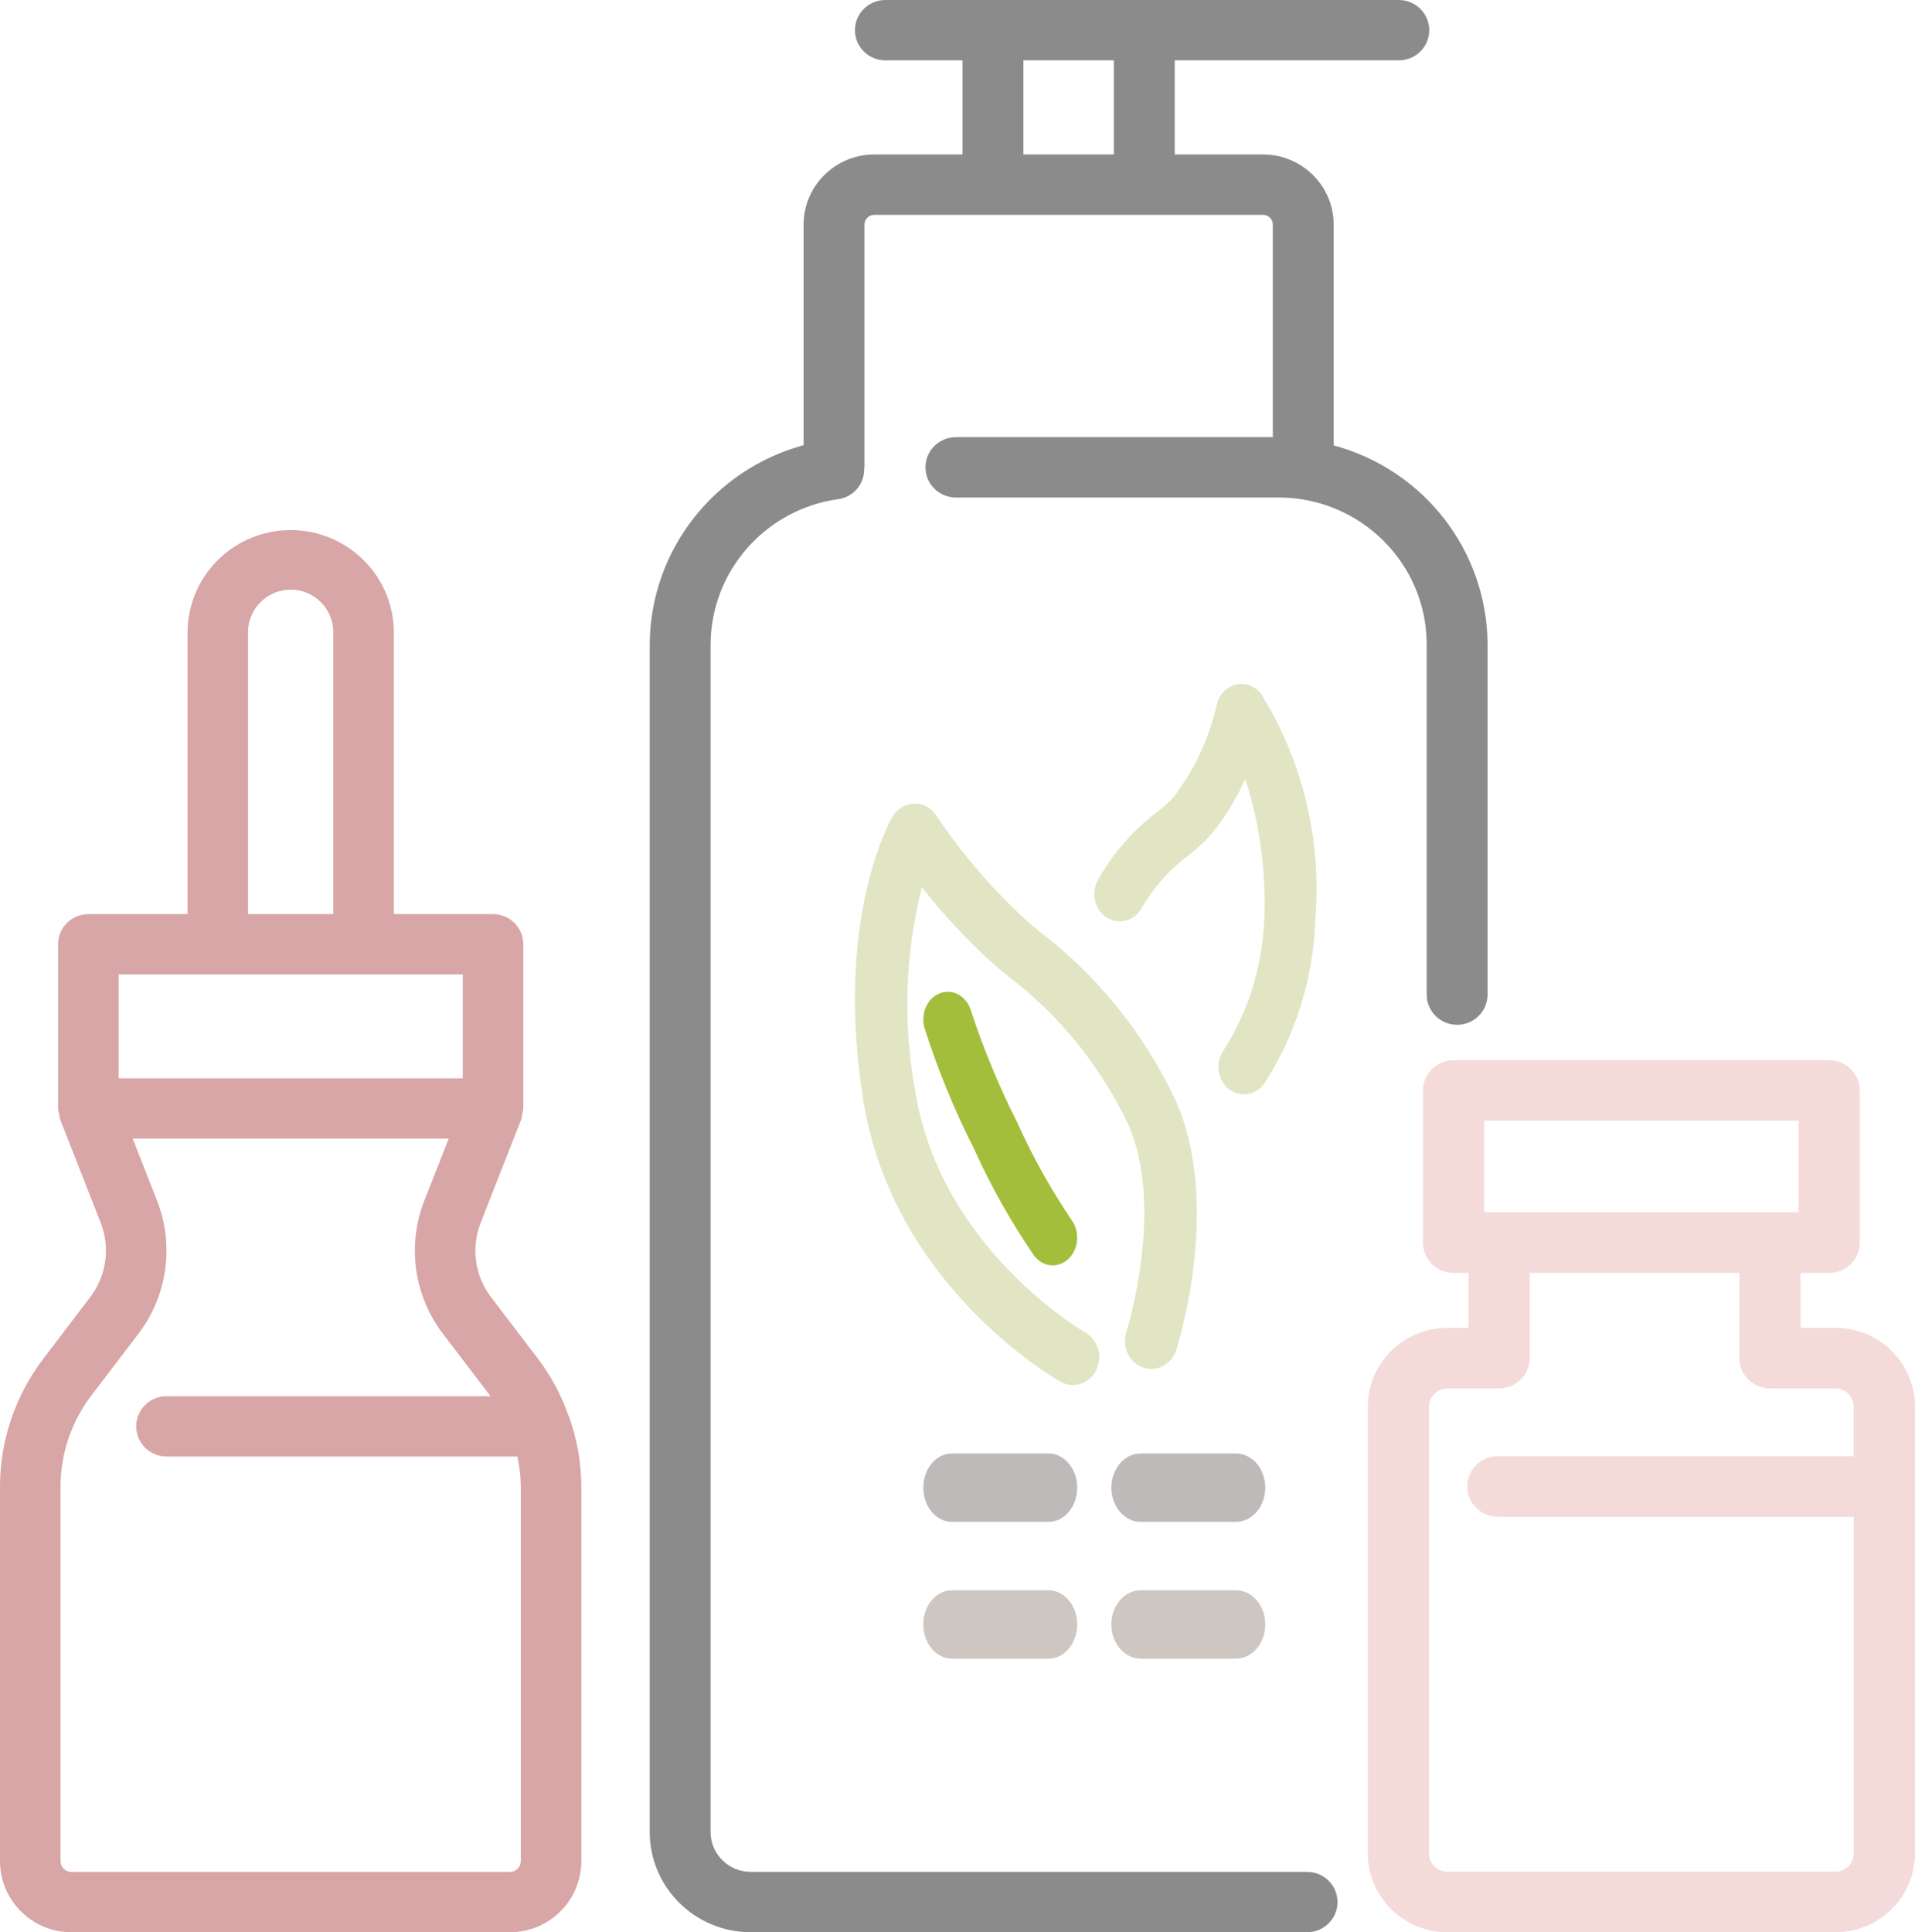 <?xml version="1.0" encoding="UTF-8"?>
<svg width="112px" height="113px" viewBox="0 0 112 113" version="1.1" xmlns="http://www.w3.org/2000/svg" xmlns:xlink="http://www.w3.org/1999/xlink">
    <!-- Generator: Sketch 59.1 (86144) - https://sketch.com -->
    <title>noun_skin care_2780768</title>
    <desc>Created with Sketch.</desc>
    <g id="Page-1" stroke="none" stroke-width="1" fill="none" fill-rule="evenodd">
        <g id="noun_skin-care_2780768" fill-rule="nonzero">
            <path d="M76.445,109.469 L43.904,109.469 C42.611,109.467 41.562,108.428 41.559,107.145 L41.559,37.697 C41.571,33.411 44.756,29.786 49.034,29.189 C49.913,29.062 50.559,28.307 50.541,27.426 C50.541,27.395 50.558,27.372 50.558,27.341 L50.558,13.136 C50.558,12.82 50.816,12.564 51.135,12.564 L73.868,12.564 C74.021,12.564 74.167,12.625 74.275,12.732 C74.383,12.839 74.443,12.985 74.442,13.136 L74.442,25.564 L55.907,25.564 C54.924,25.564 54.127,26.354 54.127,27.33 C54.127,28.305 54.924,29.095 55.907,29.095 L74.781,29.095 C79.562,29.1 83.435,32.943 83.441,37.685 L83.441,58.167 C83.441,59.142 84.237,59.932 85.22,59.932 C86.203,59.932 87,59.142 87,58.167 L87,37.685 C86.981,32.239 83.299,27.476 78.002,26.047 L78.002,13.136 C78,10.872 76.151,9.036 73.868,9.033 L68.704,9.033 L68.704,3.531 L81.81,3.531 C82.793,3.531 83.59,2.741 83.59,1.766 C83.59,0.79 82.793,0 81.81,0 L51.782,0 C50.799,0 50.003,0.79 50.003,1.766 C50.003,2.741 50.799,3.531 51.782,3.531 L56.291,3.531 L56.291,9.033 L51.135,9.033 C48.851,9.036 47.001,10.871 46.998,13.136 L46.998,26.035 C41.705,27.477 38.026,32.239 38,37.685 L38,107.145 C38.005,110.377 40.646,112.996 43.904,113 L76.445,113 C77.428,113 78.225,112.21 78.225,111.234 C78.225,110.259 77.428,109.469 76.445,109.469 Z M59.855,3.531 L65.145,3.531 L65.145,9.033 L59.855,9.033 L59.855,3.531 Z" id="Shape" fill="#8B8B8B"></path>
            <path d="M65.874,77.895 C65.599,78.749 66.028,79.677 66.833,79.97 C67.638,80.262 68.514,79.807 68.789,78.954 C68.902,78.606 71.5,70.401 68.721,64.275 C66.877,60.396 64.174,57.048 60.843,54.518 C60.54,54.275 60.269,54.032 60.045,53.844 C58.062,52.027 56.29,49.967 54.766,47.708 C54.48,47.241 53.98,46.971 53.455,47.002 C52.934,47.017 52.455,47.31 52.183,47.781 C52.043,48.024 48.777,53.827 50.501,64.414 C52.255,75.175 61.628,80.584 62.028,80.808 C62.249,80.934 62.497,81 62.748,81 C63.455,81.001 64.073,80.492 64.245,79.765 C64.417,79.038 64.1,78.28 63.476,77.927 C63.391,77.878 55.036,73.061 53.535,63.856 C52.796,59.887 52.927,55.79 53.919,51.883 C55.18,53.499 56.571,54.994 58.078,56.353 C58.323,56.569 58.617,56.815 58.95,57.083 C61.901,59.312 64.304,62.261 65.955,65.681 C68.172,70.601 65.893,77.832 65.874,77.895 Z" id="Path" fill-opacity="0.321" fill="#A5AE4A"></path>
            <path d="M73.751,40.576 C73.385,40.104 72.801,39.899 72.247,40.048 C71.693,40.197 71.266,40.673 71.149,41.274 C70.69,43.252 69.821,45.092 68.607,46.657 C68.327,46.951 68.026,47.222 67.707,47.466 C66.266,48.54 65.057,49.935 64.16,51.555 C63.795,52.334 64.075,53.284 64.791,53.694 C65.506,54.104 66.395,53.825 66.793,53.065 C67.503,51.851 68.438,50.808 69.539,50 C70.001,49.642 70.433,49.241 70.831,48.804 C71.63,47.822 72.303,46.73 72.833,45.557 C73.674,48.17 74.051,50.929 73.944,53.692 C73.846,56.493 73.001,59.205 71.509,61.503 C71.053,62.242 71.239,63.239 71.925,63.731 C72.612,64.222 73.539,64.022 73.996,63.283 C75.799,60.48 76.817,57.178 76.929,53.771 C77.305,49.11 76.183,44.453 73.751,40.576 L73.751,40.576 Z" id="Path" fill-opacity="0.321" fill="#A5AE4A"></path>
            <path d="M56.805,59.164 C56.661,58.608 56.265,58.182 55.768,58.046 C55.271,57.909 54.748,58.084 54.395,58.503 C54.042,58.923 53.914,59.524 54.058,60.08 C54.84,62.535 55.811,64.908 56.961,67.17 C57.955,69.374 59.131,71.467 60.473,73.421 C60.801,73.865 61.314,74.076 61.818,73.975 C62.321,73.875 62.739,73.477 62.914,72.933 C63.089,72.388 62.994,71.779 62.665,71.336 C61.455,69.546 60.391,67.636 59.485,65.628 C58.439,63.559 57.542,61.398 56.805,59.164 L56.805,59.164 Z" id="Path" fill="#A2BE3B"></path>
            <path d="M107.345,77.653 L105.307,77.653 L105.307,74.442 L106.978,74.442 C107.966,74.442 108.767,73.649 108.767,72.671 L108.767,63.771 C108.767,62.793 107.966,62 106.978,62 L85.018,62 C84.029,62 83.228,62.793 83.228,63.771 L83.228,72.671 C83.228,73.649 84.029,74.442 85.018,74.442 L85.888,74.442 L85.888,77.653 L84.655,77.653 C82.086,77.655 80.004,79.714 80,82.255 L80,108.395 C80.004,110.938 82.086,112.997 84.655,113 L107.345,113 C109.914,112.997 111.996,110.938 112,108.395 L112,82.255 C111.996,79.714 109.914,77.655 107.345,77.653 Z M86.807,65.537 L105.193,65.537 L105.193,70.895 L86.807,70.895 L86.807,65.537 Z M107.345,109.458 L84.655,109.458 C84.062,109.457 83.582,108.982 83.579,108.395 L83.579,82.255 C83.582,81.669 84.063,81.195 84.655,81.195 L87.678,81.195 C88.666,81.195 89.467,80.402 89.467,79.424 L89.467,74.442 L101.729,74.442 L101.729,79.424 C101.729,80.402 102.53,81.195 103.518,81.195 L107.336,81.195 C107.928,81.195 108.409,81.669 108.412,82.255 L108.412,85.158 L87.604,85.158 C86.616,85.158 85.814,85.95 85.814,86.929 C85.814,87.907 86.616,88.7 87.604,88.7 L108.419,88.7 L108.419,108.395 C108.416,108.981 107.937,109.455 107.345,109.458 L107.345,109.458 Z" id="Shape" fill="#F5DADA"></path>
            <path d="M33.207,82.67 C32.794,81.531 32.214,80.458 31.486,79.488 L28.708,75.846 C27.771,74.606 27.544,72.973 28.106,71.525 L30.466,65.511 L30.466,65.511 L30.483,65.466 C30.514,65.362 30.533,65.254 30.54,65.146 C30.572,65.041 30.595,64.933 30.606,64.824 L30.606,55.222 C30.606,54.248 29.813,53.458 28.835,53.458 L23.036,53.458 L23.036,36.896 C22.971,33.621 20.288,31 17.001,31 C13.714,31 11.032,33.621 10.967,36.896 L10.967,53.458 L5.167,53.458 C4.189,53.458 3.397,54.248 3.397,55.222 L3.397,64.824 C3.408,64.934 3.43,65.043 3.463,65.148 C3.47,65.256 3.489,65.363 3.519,65.466 L3.536,65.511 L3.536,65.511 L5.896,71.525 C6.454,72.97 6.226,74.598 5.292,75.835 L2.514,79.488 C0.887,81.63 0.005,84.241 0,86.928 L0,108.841 C0.003,111.137 1.87,112.997 4.173,113 L29.827,113 C32.13,112.997 33.997,111.137 34,108.841 L34,86.928 C33.994,85.517 33.743,84.118 33.259,82.793 C33.245,82.75 33.228,82.71 33.207,82.67 Z M14.507,36.896 C14.549,35.553 15.653,34.486 17.001,34.486 C18.349,34.486 19.454,35.553 19.495,36.896 L19.495,53.458 L14.507,53.458 L14.507,36.896 Z M6.937,56.986 L27.065,56.986 L27.065,63.06 L6.937,63.06 L6.937,56.986 Z M30.459,108.841 C30.459,109.189 30.176,109.472 29.827,109.472 L4.173,109.472 C3.824,109.47 3.542,109.189 3.541,108.841 L3.541,86.928 C3.545,85.012 4.174,83.149 5.335,81.621 L8.113,77.978 C9.792,75.758 10.201,72.831 9.194,70.239 L7.761,66.588 L26.244,66.588 L24.808,70.239 C23.801,72.831 24.209,75.757 25.887,77.978 L28.665,81.621 L28.684,81.652 L9.737,81.652 C8.759,81.652 7.967,82.442 7.967,83.416 C7.967,84.39 8.759,85.18 9.737,85.18 L30.259,85.18 C30.385,85.754 30.452,86.34 30.459,86.928 L30.459,108.841 Z" id="Shape" fill="#D8A6A6"></path>
            <path d="M72.287,85 L66.713,85 C65.767,85 65,85.895 65,87 C65,88.105 65.767,89 66.713,89 L72.287,89 C73.233,89 74,88.105 74,87 C74,85.895 73.233,85 72.287,85 Z" id="Path" fill="#BFBABA"></path>
            <path d="M61.325,85 L55.675,85 C54.75,85 54,85.895 54,87 C54,88.105 54.75,89 55.675,89 L61.325,89 C62.25,89 63,88.105 63,87 C63,85.895 62.25,85 61.325,85 Z" id="Path" fill="#BFBABA"></path>
            <path d="M72.287,93 L66.713,93 C65.767,93 65,93.895 65,95 C65,96.105 65.767,97 66.713,97 L72.287,97 C73.233,97 74,96.105 74,95 C74,93.895 73.233,93 72.287,93 L72.287,93 Z" id="Path" fill="#CEC6C1"></path>
            <path d="M61.325,93 L55.675,93 C54.75,93 54,93.895 54,95 C54,96.105 54.75,97 55.675,97 L61.325,97 C62.25,97 63,96.105 63,95 C63,93.895 62.25,93 61.325,93 L61.325,93 Z" id="Path" fill="#CEC6C1"></path>
        </g>
    </g>
</svg>